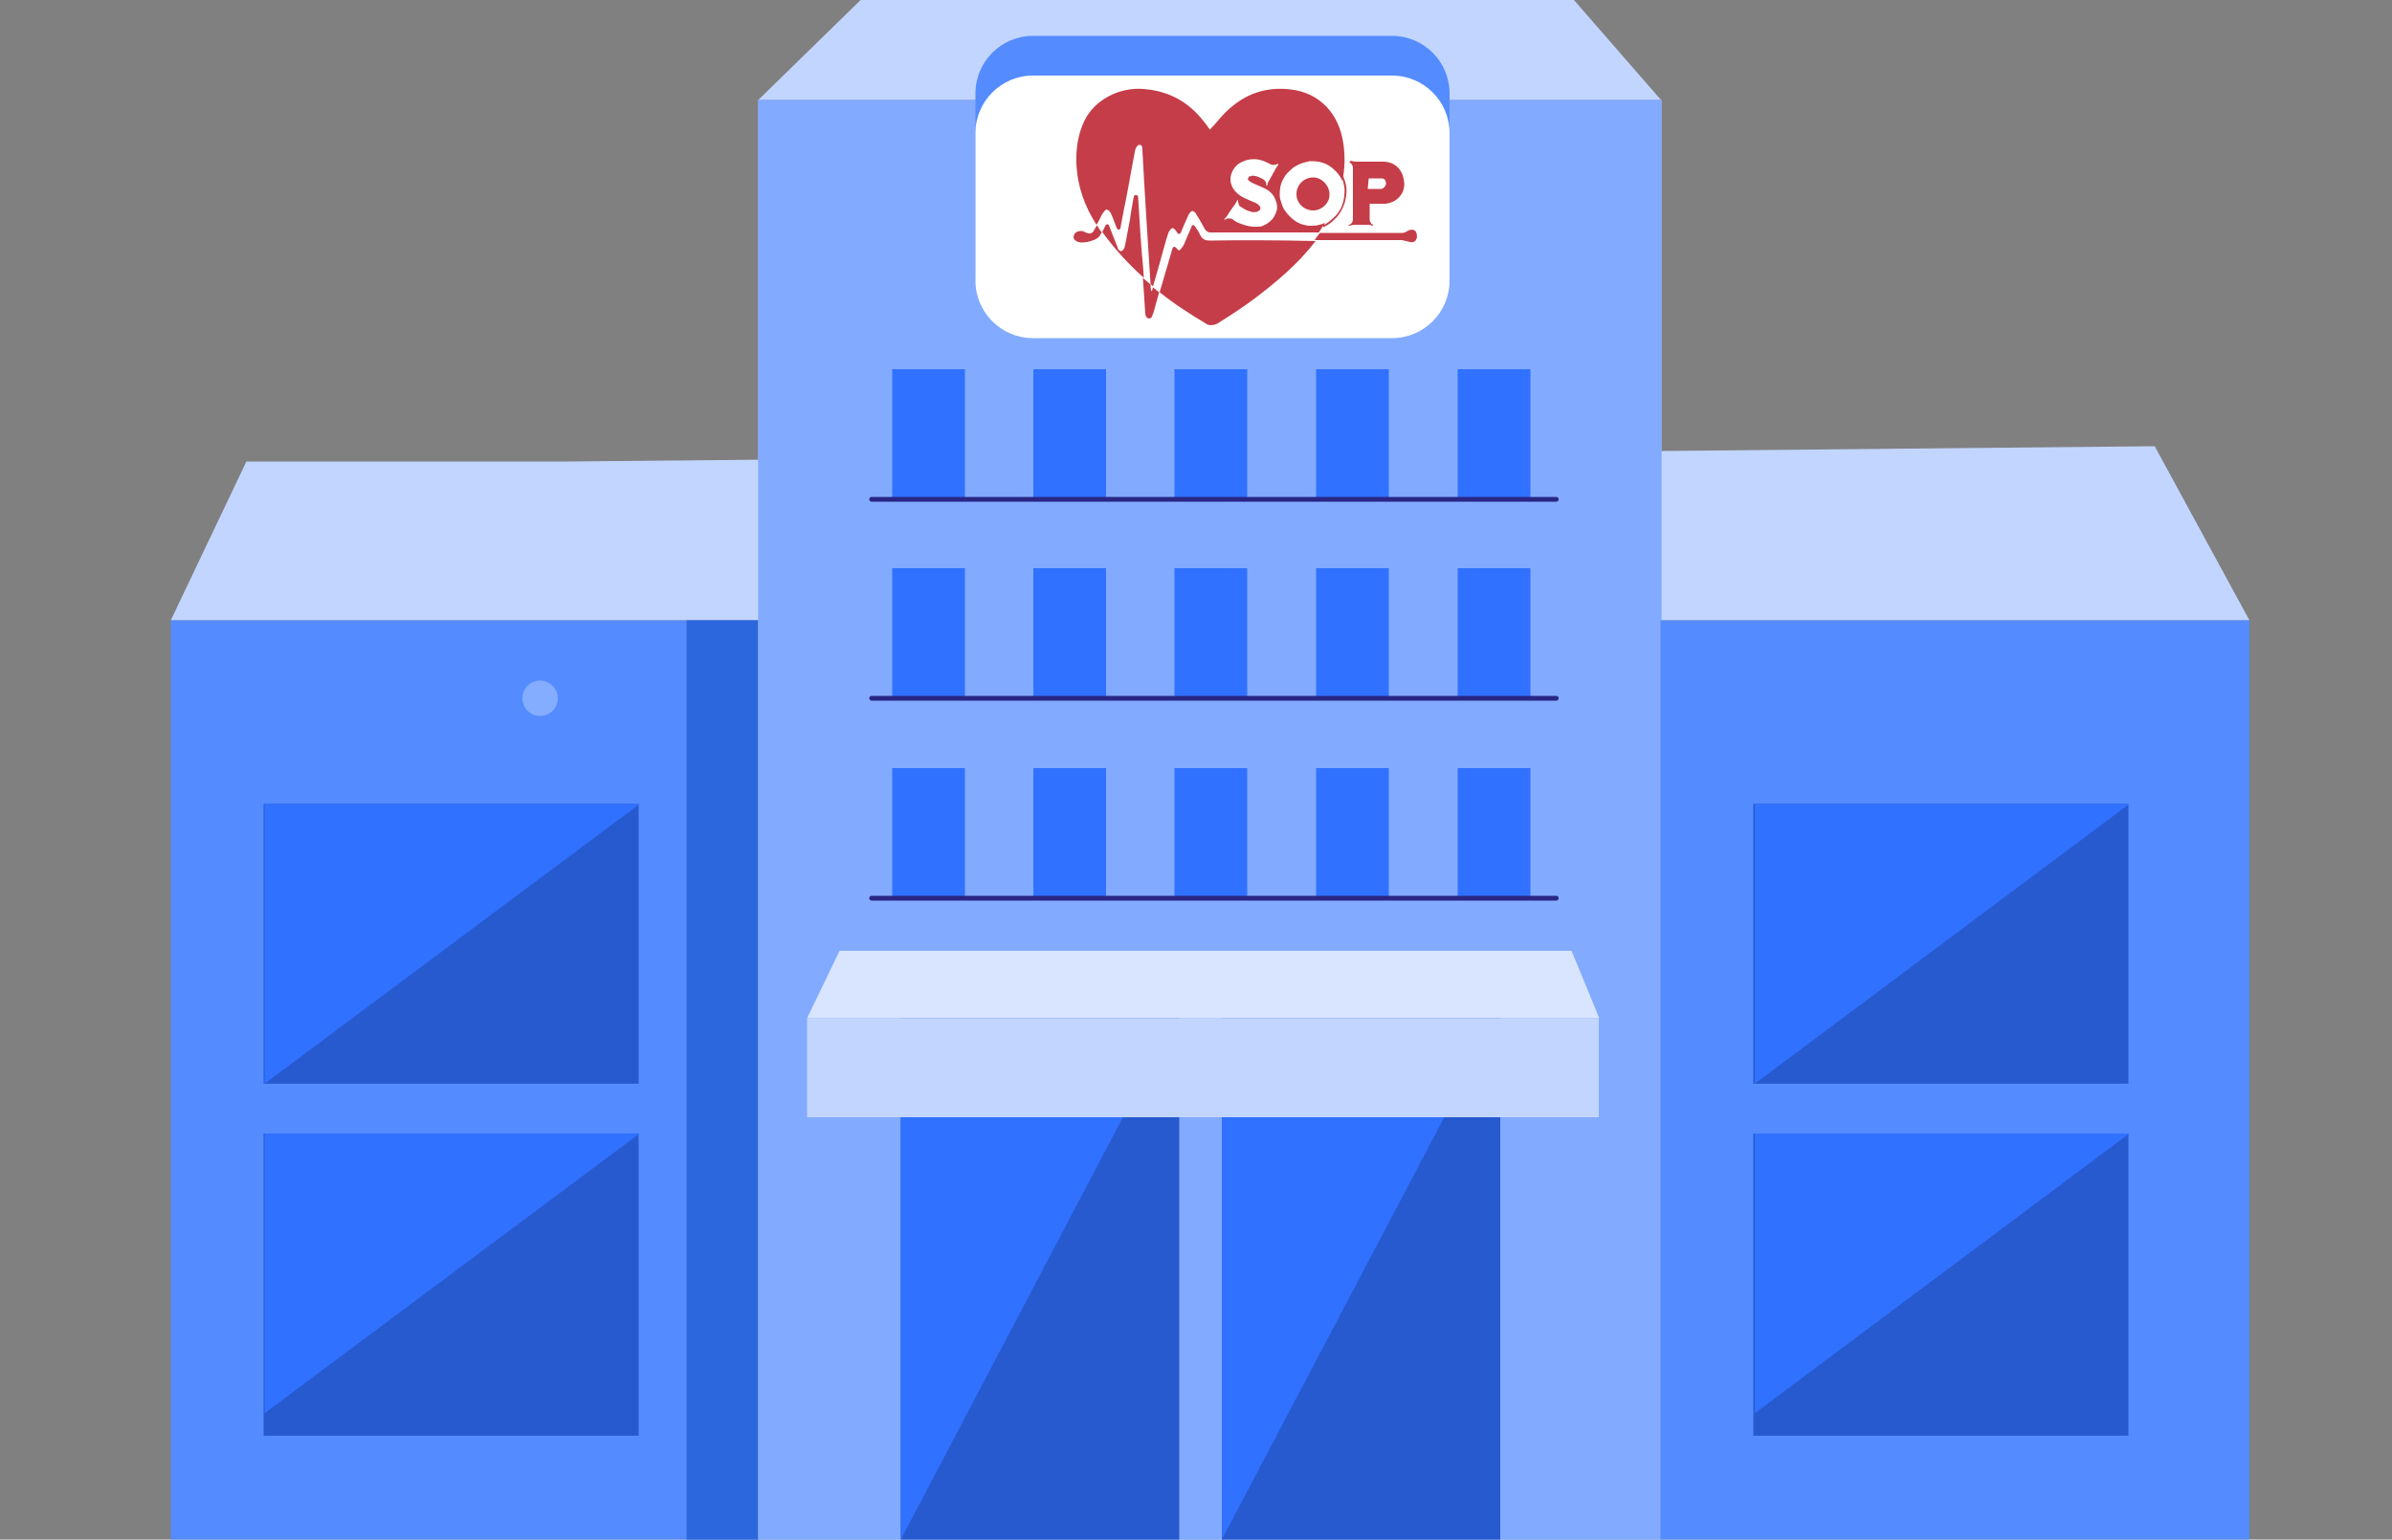 <?xml version="1.0" encoding="utf-8"?>
<!-- Generator: Adobe Illustrator 24.0.2, SVG Export Plug-In . SVG Version: 6.00 Build 0)  -->
<svg version="1.1" id="Layer_1" xmlns="http://www.w3.org/2000/svg" xmlns:xlink="http://www.w3.org/1999/xlink" x="0px" y="0px"
	 viewBox="0 0 500 321.9" style="enable-background:new 0 0 500 321.9;" xml:space="preserve">
<rect x="0" y="0" width="500" height="321.9" fill="#808080" stroke="none"/>
<style type="text/css">
	.st0{fill:none;}
	.st1{fill:#C2D5FF;}
	.st2{fill:#548CFF;}
	.st3{fill:#2C67DE;}
	.st4{fill:#A1BFFF;}
	.st5{fill:#82AAFF;}
	.st6{fill:#275ACF;}
	.st7{fill:#3071FF;}
	.st8{fill:#D9E5FF;}
	.st9{fill:none;stroke:#292685;stroke-linecap:round;stroke-linejoin:round;stroke-miterlimit:10;}
	.st10{opacity:0.28;fill:#FFFFFF;enable-background:new    ;}
	.st11{fill:#FFFFFF;}
	.st12{fill:#C43D48;}
</style>
<rect y="-178.1" class="st0" width="500" height="500"/>
<polygon class="st1" points="51.5,96.5 118.7,96.5 450.4,93.3 470.2,129.7 35.7,129.7 "/>
<polygon class="st1" points="347.2,20.9 158.5,20.9 179.9,0 329,0 "/>
<rect x="35.7" y="129.7" class="st2" width="123.1" height="192.2"/>
<rect x="143.5" y="129.7" class="st3" width="15.2" height="192.2"/>
<rect x="158.5" y="20.9" class="st4" width="188.8" height="301"/>
<rect x="158.5" y="20.9" class="st5" width="188.8" height="301"/>
<rect x="55.1" y="237" class="st6" width="78.4" height="63.2"/>
<rect x="55.1" y="168.1" class="st6" width="78.4" height="58.5"/>
<polygon class="st7" points="55.3,226.6 55.3,168.1 133.7,168.1 "/>
<polygon class="st7" points="55.3,295.5 55.3,237 133.7,237 "/>
<rect x="347.1" y="129.7" class="st2" width="123.1" height="192.2"/>
<rect x="366.5" y="237" class="st6" width="78.4" height="63.2"/>
<rect x="366.5" y="168.1" class="st6" width="78.4" height="58.5"/>
<polygon class="st7" points="366.8,226.6 366.8,168.1 445.1,168.1 "/>
<polygon class="st7" points="366.8,295.5 366.8,237 445.1,237 "/>
<rect x="255.4" y="211.2" class="st6" width="58.2" height="110.7"/>
<rect x="188.3" y="211.2" class="st6" width="58.2" height="110.7"/>
<polygon class="st7" points="188.3,321.9 188.3,211.2 246.5,211.2 "/>
<polygon class="st7" points="255.4,321.9 255.4,211.2 313.7,211.2 "/>
<g>
	<g>
		<rect x="304.7" y="160.6" class="st7" width="15.2" height="27.2"/>
		<rect x="275.1" y="160.6" class="st7" width="15.2" height="27.2"/>
		<rect x="245.5" y="160.6" class="st7" width="15.2" height="27.2"/>
		<rect x="216" y="160.6" class="st7" width="15.2" height="27.2"/>
		<rect x="186.5" y="160.6" class="st7" width="15.2" height="27.2"/>
	</g>
</g>
<g>
	<g>
		<rect x="304.7" y="118.8" class="st7" width="15.2" height="27.2"/>
		<rect x="275.1" y="118.8" class="st7" width="15.2" height="27.2"/>
		<rect x="245.5" y="118.8" class="st7" width="15.2" height="27.2"/>
		<rect x="216" y="118.8" class="st7" width="15.2" height="27.2"/>
		<rect x="186.5" y="118.8" class="st7" width="15.2" height="27.2"/>
	</g>
</g>
<polygon class="st8" points="334.3,212.9 168.7,212.9 175.5,198.8 328.5,198.8 "/>
<rect x="168.7" y="212.9" class="st1" width="165.5" height="20.7"/>
<line class="st9" x1="182.2" y1="146" x2="325.3" y2="146"/>
<g>
	<g>
		<rect x="304.7" y="77.2" class="st7" width="15.2" height="27.2"/>
		<rect x="275.1" y="77.2" class="st7" width="15.2" height="27.2"/>
		<rect x="245.5" y="77.2" class="st7" width="15.2" height="27.2"/>
		<rect x="216" y="77.2" class="st7" width="15.2" height="27.2"/>
		<rect x="186.5" y="77.2" class="st7" width="15.2" height="27.2"/>
	</g>
</g>
<line class="st9" x1="182.2" y1="104.4" x2="325.3" y2="104.4"/>
<line class="st9" x1="182.2" y1="187.8" x2="325.3" y2="187.8"/>
<path class="st10" d="M116.6,146c0,2.1-1.7,3.7-3.7,3.7c-2.1,0-3.7-1.7-3.7-3.7c0-2.1,1.7-3.7,3.7-3.7S116.6,144,116.6,146z"/>
<path class="st2" d="M291,69.5h-75.1c-6.6,0-12-5.4-12-12v-38c0-6.6,5.4-12,12-12H291c6.6,0,12,5.4,12,12v38
	C303,64.1,297.6,69.5,291,69.5z"/>
<path class="st11" d="M291,70.7h-75.1c-6.6,0-12-5.4-12-12V27.8c0-6.6,5.4-12,12-12H291c6.6,0,12,5.4,12,12v30.9
	C303,65.3,297.6,70.7,291,70.7z"/>
<g>
	<path class="st12" d="M237.9,41.2c0-0.5-0.8-0.6-0.9-0.1c-0.3,1.6-0.6,3.2-0.8,4.8c-0.4,1.9-0.7,3.9-1.1,5.7
		c-0.1,0.3-0.3,0.8-0.7,0.9c-0.4,0.1-0.8-0.5-0.8-0.8c-0.6-1.5-1.2-3-1.8-4.6c-0.2-0.3-0.5-0.3-0.7,0c-0.2,0.5-0.5,1-0.7,1.4
		c0.1,0.2,0.2,0.2,0.3,0.4c2.5,3.4,5.3,6.4,8.4,9.2c0-0.5-0.1-1-0.1-1.5C238.5,51.4,238.2,46.4,237.9,41.2z"/>
	<path class="st12" d="M252.9,50.3c-0.9,0-1.5-0.2-2-1.1c-0.3-0.7-0.7-1.3-1.2-2c-0.2-0.2-0.5-0.2-0.6,0.1c-0.5,1.3-1.1,2.5-1.6,3.8
		c-0.2,0.4-0.5,0.8-0.8,1.1c-0.2,0.2-0.4,0.2-0.5,0s-0.4-0.4-0.5-0.5c-0.2-0.2-0.5-0.1-0.6,0.2l0,0c-0.9,3.1-1.8,6.2-2.7,9.2
		c3.1,2.5,6.4,4.6,9.9,6.7c0.5,0.3,1.5,0.2,2.1-0.1c2.7-1.7,5.5-3.5,8-5.4c4.6-3.5,9-7.2,12.6-11.9
		C266.9,50.2,258.7,50.2,252.9,50.3z"/>
	<path class="st12" d="M230.5,44.6c0.2-0.3,0.6-0.8,0.8-0.8c0.4,0.1,0.8,0.5,0.9,0.8c0.5,1,0.8,2.1,1.3,3.2c0.2,0.3,0.6,0.3,0.7-0.1
		c0.4-2,0.7-3.9,1.1-5.7c0.7-3.5,1.3-7.2,2-10.7c0.1-0.4,0.5-1,0.8-1c0.7-0.1,0.7,0.6,0.7,1.2c0.5,9.3,1.1,18.6,1.7,27.9
		c0.2,0.2,0.4,0.3,0.5,0.5c0.6-2,1.6-5.5,2.3-8.1c0.3-1.1,0.6-2.2,1-3.3c0.2-0.3,0.5-0.8,0.8-0.8c0.3,0,0.6,0.4,0.8,0.7
		c0.1,0.1,0.2,0.2,0.2,0.3c0.2,0.3,0.5,0.3,0.7,0c0.5-1.3,1.1-2.5,1.6-3.7c0.2-0.4,0.5-0.8,0.8-0.9c0.3,0,0.8,0.4,0.9,0.8
		c0.7,1,1.2,2.1,1.8,3.1c0.2,0.3,0.7,0.6,1,0.6c5.9,0,14.6,0,22.8,0c0-0.1,0.1-0.1,0.1-0.2c0.4-0.6,0.8-1.2,1.2-1.8
		c-0.5,0.2-1.1,0.4-1.6,0.5c-0.5,0.1-1.1,0.1-1.7,0.1c-1.4-0.1-2.6-0.6-3.6-1.5c-0.7-0.6-1.3-1.3-1.8-2.1c-0.3-0.6-0.5-1.3-0.7-2
		c-0.1-0.4-0.1-0.8-0.1-1.1c0-1.1,0.2-2.1,0.7-3c0.3-0.5,0.6-1.1,1.1-1.5c0.5-0.5,1.1-1.1,1.8-1.4c0.7-0.4,1.4-0.6,2.2-0.8
		c0.2,0,0.3-0.1,0.5-0.1c0.2,0,0.4,0,0.5,0c1.1,0,2,0.2,2.9,0.6c0.6,0.3,1.2,0.7,1.7,1.2c0.6,0.5,1.1,1.2,1.5,1.9
		c0.1,0.2,0.2,0.4,0.2,0.5c0.5-2.5,0.6-5.2,0.2-7.9c-0.9-6.3-5-10.6-11-11.3c-5-0.6-9.3,0.8-13,4.2c-1.4,1.2-2.5,2.8-3.9,4.2
		c-0.4-0.5-0.8-1.2-1.2-1.6c-3.2-4.2-7.4-6.5-12.7-6.9c-5.1-0.4-10.2,2.3-12.3,6.6c-1.4,2.9-1.8,5.9-1.7,9c0.2,4.7,1.7,8.9,4.2,12.8
		C229.7,46.3,230,45.4,230.5,44.6z M267.2,34.5c-0.2,0.2-0.4,0.5-0.5,0.7c-0.3,0.6-0.7,1.2-1,1.8c-0.2,0.3-0.3,0.6-0.5,0.9
		c-0.2,0.2-0.2,0.5-0.3,0.8v0.1c-0.1,0-0.1,0.1-0.2,0c0,0,0-0.1,0-0.2c0-0.4-0.2-0.8-0.5-1c-0.2-0.2-0.3-0.2-0.5-0.3
		c-0.4-0.2-0.8-0.4-1.3-0.5c-0.4-0.1-0.8-0.1-1.2,0.1c-0.1,0-0.2,0.1-0.2,0.2c-0.2,0.2-0.2,0.4-0.1,0.5c0.1,0.1,0.2,0.2,0.2,0.2
		c0.2,0.2,0.5,0.3,0.8,0.5c0.6,0.3,1.2,0.5,1.8,0.8c0.5,0.2,1.1,0.5,1.5,0.8c0.5,0.4,0.9,0.8,1.2,1.4c0.2,0.5,0.4,0.9,0.5,1.4
		c0.1,0.6,0.1,1.2-0.2,1.8c-0.2,0.5-0.5,1.1-0.9,1.5c-0.5,0.5-1.1,0.9-1.8,1.2c-0.4,0.2-0.8,0.2-1.2,0.2c-1.2,0.1-2.3-0.2-3.4-0.6
		c-0.6-0.2-1.2-0.5-1.7-0.9c-0.2-0.2-0.4-0.2-0.6-0.2c-0.3-0.1-0.7,0-1,0.2c0,0-0.1,0-0.1,0.1l0,0c0,0-0.1-0.1-0.1-0.2
		c0.2-0.1,0.2-0.2,0.2-0.2c0.2-0.2,0.5-0.5,0.6-0.8c0.5-0.7,0.9-1.4,1.4-2c0.2-0.3,0.4-0.6,0.5-0.9l0,0c0.1,0,0.1-0.1,0.2,0v0.1
		c0,0.3,0.1,0.6,0.2,0.9c0.1,0.2,0.2,0.2,0.3,0.3c0.6,0.4,1.2,0.8,2,1c0.5,0.2,0.8,0.2,1.3,0.1c0.2,0,0.3-0.1,0.5-0.2
		c0.4-0.2,0.5-0.7,0.2-1c-0.1-0.2-0.2-0.2-0.4-0.4c-0.3-0.2-0.6-0.4-1-0.5c-0.6-0.3-1.2-0.5-1.8-0.8c-0.6-0.3-1.1-0.6-1.6-1.1
		c-0.5-0.5-0.9-1-1.1-1.7c-0.2-0.5-0.2-0.9-0.2-1.4c0.1-0.9,0.5-1.8,1.2-2.5c0.5-0.6,1.3-0.9,2.1-1.2c0.4-0.1,0.8-0.2,1.2-0.2
		c1.1-0.1,2.2,0.2,3.2,0.7c0.2,0.1,0.4,0.2,0.6,0.3c0.5,0.3,1,0.2,1.5,0l0.1-0.1C267.2,34.3,267.2,34.4,267.2,34.5
		C267.2,34.4,267.2,34.5,267.2,34.5z"/>
	<path class="st12" d="M277.9,40.6c0-1.8-1.6-3.5-3.4-3.5c-1.9,0-3.5,1.5-3.5,3.5c0,1.8,1.5,3.4,3.5,3.4
		C276.3,44,278,42.4,277.9,40.6z"/>
	<path class="st12" d="M229,47.6c-0.7,1.4-1.1,1.5-2.5,0.8c-0.4-0.2-1.2-0.1-1.6,0.2c-0.5,0.4-0.7,1.2-0.2,1.6
		c0.4,0.4,1,0.5,1.5,0.5c0.8,0,1.6-0.2,2.4-0.5c0.5-0.2,0.9-0.4,1.2-0.8c0.2-0.3,0.3-0.5,0.5-0.8c-0.4-0.5-0.7-1-1-1.5
		C229.2,47.3,229.1,47.4,229,47.6z"/>
	<path class="st12" d="M296,48.5c-0.4-0.6-1.1-0.6-1.8-0.2c-0.3,0.2-0.7,0.4-1,0.4c-4.6,0-10.9,0-17.3,0c-0.4,0.5-0.8,1-1.1,1.5
		c6.7,0,13.3,0,18,0c0.5,0,1,0.2,1.5,0.3c0.7,0.2,1.4,0.3,1.7-0.4C296.3,49.7,296.2,49,296,48.5z"/>
	<path class="st12" d="M240.8,60.8c-0.2,0.4-0.3-0.8-0.3-1.1c0-0.1,0-0.2,0-0.2c-0.5-0.5-1.1-0.9-1.6-1.4c0.2,2.5,0.3,4.9,0.5,7.5
		c0,0.4,0.3,0.9,0.7,1c0.4,0,0.5-0.1,0.7-0.4c0.1-0.2,0.2-0.7,0.3-0.8c0.4-1.5,0.8-2.9,1.2-4.3c-0.5-0.3-0.8-0.7-1.3-1
		C241,60.2,240.9,60.5,240.8,60.8z"/>
	<path class="st12" d="M276.7,47.5l-0.2-0.4c0.2-0.1,0.3-0.2,0.5-0.2c0.8-0.5,1.5-1.1,2.2-1.8c1.1-1.2,1.7-2.7,1.8-4.3
		c0.1-0.8,0.1-1.5-0.1-2.2c-0.1-0.5-0.2-1.1-0.5-1.5l0.4-0.2c0.2,0.5,0.4,1.1,0.5,1.6c0.2,0.8,0.2,1.5,0.1,2.3
		c-0.2,1.7-0.8,3.2-1.9,4.5c-0.7,0.8-1.5,1.5-2.3,1.9C277,47.4,276.8,47.4,276.7,47.5z"/>
	<path class="st12" d="M286.1,37.3c0.1,0,0.1,0,0.2,0c0.8,0,1.7,0,2.5,0c0.4,0,0.7,0.2,0.8,0.5c0.2,0.5,0.2,0.8-0.2,1.3
		c-0.2,0.2-0.4,0.4-0.7,0.4c-0.5,0-0.9,0-1.4,0c-0.4,0-0.8,0-1.2,0c0,0-0.1,0-0.2,0L286.1,37.3L286.1,37.3z M282,33.9
		c0.5,0.2,0.8,0.7,0.8,1.2c0,3.5,0,7.2,0,10.7c0,0.5-0.2,1-0.8,1.2c0,0-0.1,0-0.1,0.1l0,0c0,0.1,0.1,0.1,0.2,0.1
		c0.5-0.2,1-0.2,1.5-0.2c0.6,0,1.2,0,1.8,0c0.2,0,0.5,0,0.7,0c0.3,0,0.5,0.1,0.8,0.2l0,0c0.1,0,0.1-0.1,0.1-0.2l0,0H287
		c-0.2-0.1-0.4-0.2-0.5-0.5c-0.2-0.2-0.2-0.5-0.2-0.8c0-1,0-2,0-3v-0.1c0.1,0,0.1,0,0.2,0c0.8,0,1.6,0,2.5,0c0.2,0,0.5,0,0.7,0
		c0.5-0.1,0.9-0.2,1.4-0.4c0.5-0.2,0.8-0.5,1.2-0.8c0.5-0.5,0.8-1,1-1.5c0.2-0.6,0.3-1.2,0.2-1.8c0-0.5-0.2-1-0.3-1.5
		c-0.2-0.5-0.5-1-0.9-1.5c-0.8-0.8-1.9-1.3-3.1-1.3c-1.9,0-3.8,0-5.7,0c-0.2,0-0.5,0-0.8-0.1c-0.1,0-0.2-0.1-0.3-0.1l0,0L282,33.9
		L282,33.9C282,33.9,282,33.9,282,33.9z"/>
</g>
</svg>
